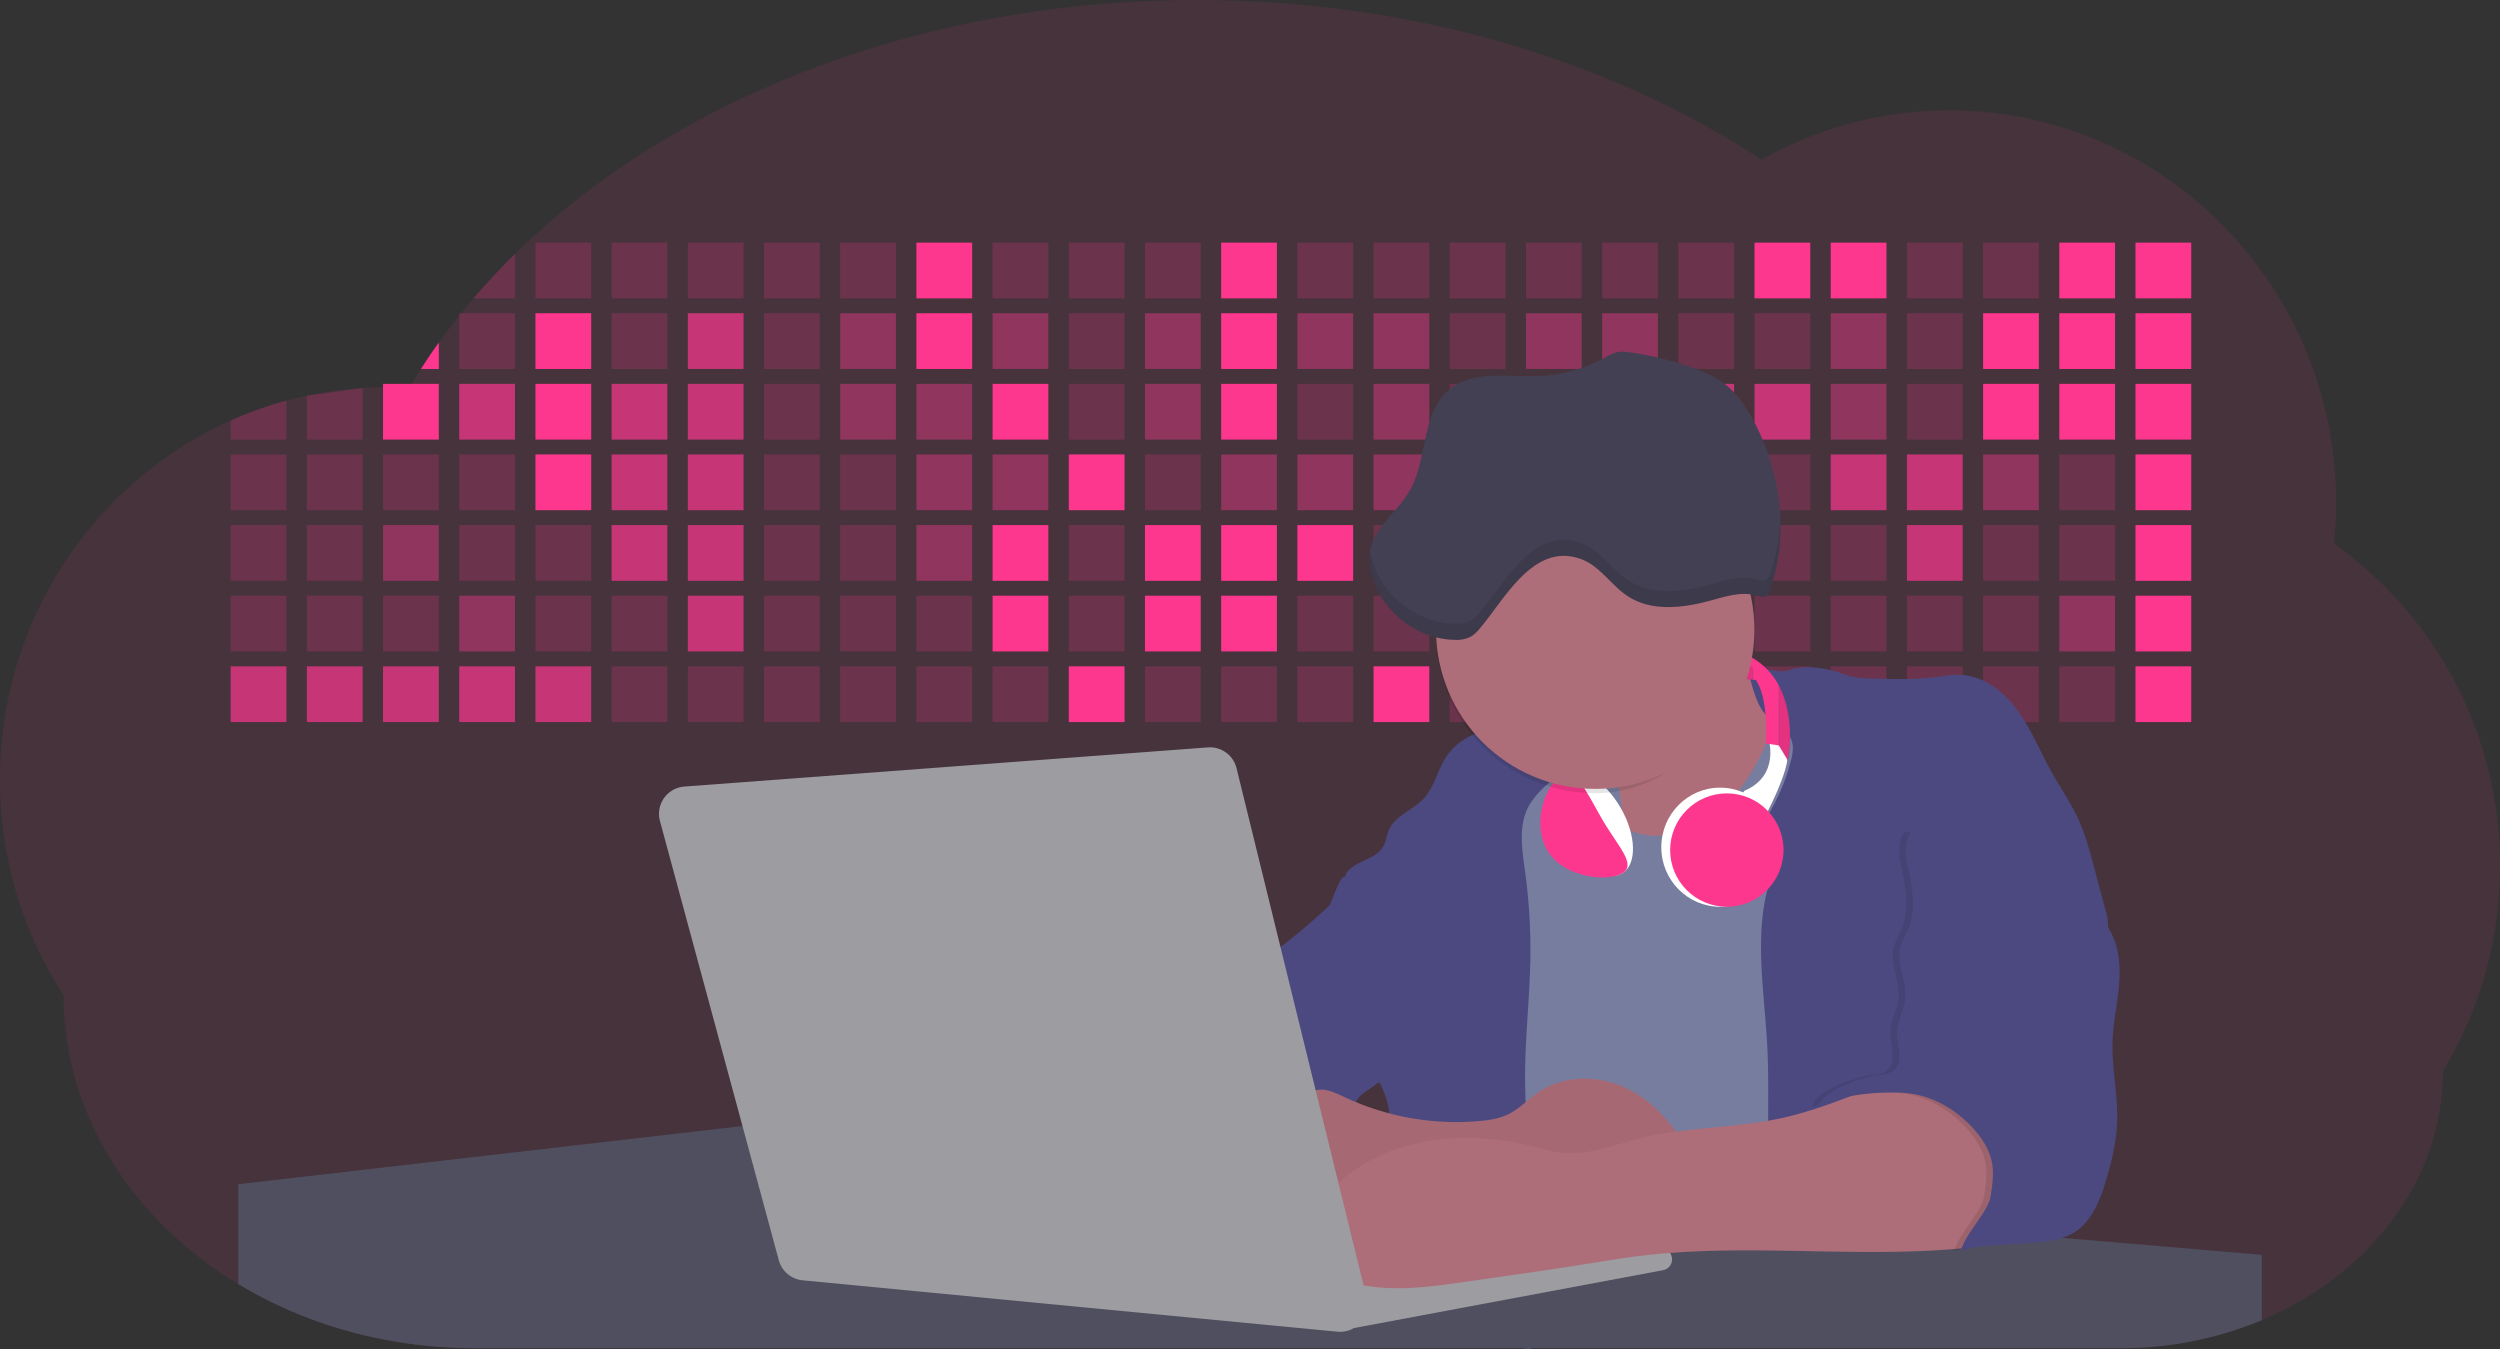 <svg id="aa7bae02-e79e-4d6b-a496-aba15f39787c" data-name="Layer 1" xmlns="http://www.w3.org/2000/svg" width="1144" height="617.32" viewBox="0 0 1144 617.32"><rect x="0" y="0" width="1144" height="617.32" fill="#333333" stroke="none"/><title>developer activity</title><path d="M1172,537.57a181.92,181.92,0,0,1-6.85,49.6,180.06,180.06,0,0,1-19.27,44.28c0,50.1-33.82,93.4-82.91,114a167.3,167.3,0,0,1-64.73,12.8H245.17c-40.25,0-77.55-10.86-108.14-29.36A185.76,185.76,0,0,1,112.2,711c-34-29.22-55.08-69.6-55.08-114.2A180.5,180.5,0,0,1,28,498.08c0-73.36,43.39-136.44,105.55-164.29a174.52,174.52,0,0,1,25.51-9.12q4.63-1.26,9.36-2.26a175.39,175.39,0,0,1,25.51-3.5q4.65-.29,9.35-.33H205c3.46,0,6.89.12,10.3.32l1.12-1.9q2.06-3.44,4.22-6.81,3.9-6.14,8.18-12.1,4.48-6.29,9.35-12.38l.83-1q2.76-3.44,5.64-6.8,9-10.49,19-20.35c72.11-70.68,185.08-116.18,312.08-116.18,98.82,0,189.15,27.55,258.34,73.07A174.18,174.18,0,0,1,920,191.86c97.74,0,177,80.37,177,179.51a184.9,184.9,0,0,1-1,18.78A180,180,0,0,1,1172,537.57Z" transform="translate(-28 -141.34)" fill="#fd378e" opacity="0.1"/><path d="M263.66,257.52v20.35h-19Q253.59,267.39,263.66,257.52Z" transform="translate(-28 -141.34)" fill="#fd378e" opacity="0.2"/><rect x="245.02" y="111.02" width="25.51" height="25.51" fill="#fd378e" opacity="0.2"/><rect x="279.88" y="111.02" width="25.51" height="25.51" fill="#fd378e" opacity="0.2"/><rect x="314.75" y="111.02" width="25.51" height="25.51" fill="#fd378e" opacity="0.2"/><rect x="349.61" y="111.02" width="25.51" height="25.51" fill="#fd378e" opacity="0.2"/><rect x="384.48" y="111.02" width="25.51" height="25.51" fill="#fd378e" opacity="0.2"/><rect x="419.35" y="111.02" width="25.51" height="25.51" fill="#fd378e"/><rect x="454.21" y="111.02" width="25.51" height="25.51" fill="#fd378e" opacity="0.2"/><rect x="489.08" y="111.02" width="25.51" height="25.51" fill="#fd378e" opacity="0.2"/><rect x="523.94" y="111.02" width="25.51" height="25.51" fill="#fd378e" opacity="0.2"/><rect x="558.81" y="111.02" width="25.51" height="25.51" fill="#fd378e"/><rect x="593.68" y="111.02" width="25.51" height="25.51" fill="#fd378e" opacity="0.2"/><rect x="628.54" y="111.02" width="25.51" height="25.51" fill="#fd378e" opacity="0.2"/><rect x="663.41" y="111.02" width="25.51" height="25.51" fill="#fd378e" opacity="0.2"/><rect x="698.28" y="111.02" width="25.51" height="25.51" fill="#fd378e" opacity="0.2"/><rect x="733.14" y="111.02" width="25.51" height="25.51" fill="#fd378e" opacity="0.2"/><rect x="768.01" y="111.02" width="25.51" height="25.51" fill="#fd378e" opacity="0.2"/><rect x="802.87" y="111.02" width="25.51" height="25.51" fill="#fd378e"/><rect x="837.74" y="111.02" width="25.51" height="25.51" fill="#fd378e"/><rect x="872.61" y="111.02" width="25.51" height="25.51" fill="#fd378e" opacity="0.2"/><rect x="907.47" y="111.02" width="25.51" height="25.51" fill="#fd378e" opacity="0.2"/><rect x="942.34" y="111.02" width="25.51" height="25.51" fill="#fd378e"/><rect x="977.2" y="111.02" width="25.51" height="25.51" fill="#fd378e"/><path d="M228.8,298.08v12.1h-8.18Q224.52,304,228.8,298.08Z" transform="translate(-28 -141.34)" fill="#fd378e"/><rect x="210.15" y="143.33" width="25.51" height="25.51" fill="#fd378e" opacity="0.2"/><rect x="245.02" y="143.33" width="25.51" height="25.51" fill="#fd378e"/><rect x="279.88" y="143.33" width="25.51" height="25.51" fill="#fd378e" opacity="0.2"/><rect x="314.75" y="143.33" width="25.51" height="25.51" fill="#fd378e" opacity="0.7"/><rect x="349.61" y="143.33" width="25.51" height="25.51" fill="#fd378e" opacity="0.2"/><rect x="384.48" y="143.33" width="25.51" height="25.51" fill="#fd378e" opacity="0.4"/><rect x="419.35" y="143.33" width="25.51" height="25.51" fill="#fd378e"/><rect x="454.21" y="143.33" width="25.51" height="25.51" fill="#fd378e" opacity="0.4"/><rect x="489.08" y="143.33" width="25.51" height="25.51" fill="#fd378e" opacity="0.2"/><rect x="523.94" y="143.33" width="25.51" height="25.51" fill="#fd378e" opacity="0.4"/><rect x="558.81" y="143.33" width="25.51" height="25.51" fill="#fd378e"/><rect x="593.68" y="143.33" width="25.51" height="25.51" fill="#fd378e" opacity="0.4"/><rect x="628.54" y="143.33" width="25.51" height="25.51" fill="#fd378e" opacity="0.4"/><rect x="663.41" y="143.33" width="25.51" height="25.51" fill="#fd378e" opacity="0.2"/><rect x="698.28" y="143.33" width="25.51" height="25.51" fill="#fd378e" opacity="0.4"/><rect x="733.14" y="143.33" width="25.51" height="25.51" fill="#fd378e" opacity="0.4"/><rect x="768.01" y="143.33" width="25.51" height="25.51" fill="#fd378e" opacity="0.2"/><rect x="802.87" y="143.33" width="25.51" height="25.51" fill="#fd378e" opacity="0.2"/><rect x="837.74" y="143.33" width="25.51" height="25.51" fill="#fd378e" opacity="0.4"/><rect x="872.61" y="143.33" width="25.51" height="25.51" fill="#fd378e" opacity="0.2"/><rect x="907.47" y="143.33" width="25.51" height="25.51" fill="#fd378e"/><rect x="942.34" y="143.33" width="25.51" height="25.51" fill="#fd378e"/><rect x="977.2" y="143.33" width="25.51" height="25.51" fill="#fd378e"/><path d="M159.06,324.67V342.5H133.55v-8.71A174.52,174.52,0,0,1,159.06,324.67Z" transform="translate(-28 -141.34)" fill="#fd378e" opacity="0.2"/><polygon points="165.93 177.57 165.93 201.16 140.42 201.16 140.42 181.07 165.93 177.57" fill="#fd378e" opacity="0.2"/><rect x="175.28" y="175.65" width="25.51" height="25.51" fill="#fd378e"/><rect x="210.15" y="175.65" width="25.51" height="25.51" fill="#fd378e" opacity="0.7"/><rect x="245.02" y="175.65" width="25.51" height="25.51" fill="#fd378e"/><rect x="279.88" y="175.65" width="25.51" height="25.51" fill="#fd378e" opacity="0.7"/><rect x="314.75" y="175.65" width="25.51" height="25.51" fill="#fd378e" opacity="0.7"/><rect x="349.61" y="175.65" width="25.51" height="25.51" fill="#fd378e" opacity="0.2"/><rect x="384.48" y="175.65" width="25.51" height="25.51" fill="#fd378e" opacity="0.4"/><rect x="419.35" y="175.65" width="25.51" height="25.51" fill="#fd378e" opacity="0.4"/><rect x="454.21" y="175.65" width="25.51" height="25.51" fill="#fd378e"/><rect x="489.08" y="175.65" width="25.51" height="25.51" fill="#fd378e" opacity="0.2"/><rect x="523.94" y="175.65" width="25.51" height="25.51" fill="#fd378e" opacity="0.4"/><rect x="558.81" y="175.65" width="25.51" height="25.51" fill="#fd378e"/><rect x="593.68" y="175.65" width="25.51" height="25.51" fill="#fd378e" opacity="0.2"/><rect x="628.54" y="175.65" width="25.51" height="25.51" fill="#fd378e" opacity="0.4"/><rect x="663.41" y="175.65" width="25.51" height="25.51" fill="#fd378e" opacity="0.2"/><rect x="698.28" y="175.65" width="25.51" height="25.51" fill="#fd378e"/><rect x="733.14" y="175.65" width="25.51" height="25.51" fill="#fd378e" opacity="0.2"/><rect x="768.01" y="175.65" width="25.51" height="25.51" fill="#fd378e" opacity="0.7"/><rect x="802.87" y="175.65" width="25.51" height="25.51" fill="#fd378e" opacity="0.7"/><rect x="837.74" y="175.65" width="25.51" height="25.51" fill="#fd378e" opacity="0.4"/><rect x="872.61" y="175.65" width="25.51" height="25.51" fill="#fd378e" opacity="0.2"/><rect x="907.47" y="175.65" width="25.51" height="25.51" fill="#fd378e"/><rect x="942.34" y="175.65" width="25.51" height="25.51" fill="#fd378e"/><rect x="977.2" y="175.65" width="25.51" height="25.51" fill="#fd378e"/><rect x="105.55" y="207.96" width="25.51" height="25.51" fill="#fd378e" opacity="0.2"/><rect x="140.42" y="207.96" width="25.51" height="25.51" fill="#fd378e" opacity="0.2"/><rect x="175.28" y="207.96" width="25.51" height="25.51" fill="#fd378e" opacity="0.2"/><rect x="210.15" y="207.96" width="25.51" height="25.51" fill="#fd378e" opacity="0.2"/><rect x="245.02" y="207.96" width="25.51" height="25.51" fill="#fd378e"/><rect x="279.88" y="207.96" width="25.51" height="25.51" fill="#fd378e" opacity="0.7"/><rect x="314.75" y="207.96" width="25.51" height="25.51" fill="#fd378e" opacity="0.7"/><rect x="349.61" y="207.96" width="25.51" height="25.51" fill="#fd378e" opacity="0.2"/><rect x="384.48" y="207.96" width="25.51" height="25.51" fill="#fd378e" opacity="0.2"/><rect x="419.35" y="207.96" width="25.51" height="25.51" fill="#fd378e" opacity="0.4"/><rect x="454.21" y="207.96" width="25.51" height="25.51" fill="#fd378e" opacity="0.4"/><rect x="489.08" y="207.96" width="25.51" height="25.51" fill="#fd378e"/><rect x="523.94" y="207.96" width="25.51" height="25.51" fill="#fd378e" opacity="0.2"/><rect x="558.81" y="207.96" width="25.51" height="25.51" fill="#fd378e" opacity="0.4"/><rect x="593.68" y="207.96" width="25.51" height="25.51" fill="#fd378e" opacity="0.4"/><rect x="628.54" y="207.96" width="25.51" height="25.51" fill="#fd378e" opacity="0.4"/><rect x="663.41" y="207.96" width="25.51" height="25.51" fill="#fd378e" opacity="0.4"/><rect x="698.28" y="207.96" width="25.51" height="25.51" fill="#fd378e" opacity="0.2"/><rect x="733.14" y="207.96" width="25.51" height="25.51" fill="#fd378e" opacity="0.2"/><rect x="768.01" y="207.96" width="25.51" height="25.51" fill="#fd378e" opacity="0.2"/><rect x="802.87" y="207.96" width="25.51" height="25.51" fill="#fd378e" opacity="0.2"/><rect x="837.74" y="207.96" width="25.51" height="25.51" fill="#fd378e" opacity="0.7"/><rect x="872.61" y="207.96" width="25.51" height="25.51" fill="#fd378e" opacity="0.7"/><rect x="907.47" y="207.96" width="25.51" height="25.51" fill="#fd378e" opacity="0.4"/><rect x="942.34" y="207.96" width="25.51" height="25.51" fill="#fd378e" opacity="0.2"/><rect x="977.2" y="207.96" width="25.51" height="25.51" fill="#fd378e"/><rect x="105.55" y="240.28" width="25.51" height="25.51" fill="#fd378e" opacity="0.2"/><rect x="140.42" y="240.28" width="25.51" height="25.51" fill="#fd378e" opacity="0.2"/><rect x="175.28" y="240.28" width="25.51" height="25.51" fill="#fd378e" opacity="0.4"/><rect x="210.15" y="240.28" width="25.51" height="25.51" fill="#fd378e" opacity="0.2"/><rect x="245.02" y="240.28" width="25.51" height="25.51" fill="#fd378e" opacity="0.2"/><rect x="279.88" y="240.28" width="25.51" height="25.51" fill="#fd378e" opacity="0.7"/><rect x="314.75" y="240.28" width="25.51" height="25.51" fill="#fd378e" opacity="0.7"/><rect x="349.61" y="240.28" width="25.51" height="25.51" fill="#fd378e" opacity="0.2"/><rect x="384.48" y="240.28" width="25.51" height="25.51" fill="#fd378e" opacity="0.2"/><rect x="419.35" y="240.28" width="25.51" height="25.51" fill="#fd378e" opacity="0.4"/><rect x="454.21" y="240.28" width="25.51" height="25.51" fill="#fd378e"/><rect x="489.08" y="240.28" width="25.51" height="25.51" fill="#fd378e" opacity="0.2"/><rect x="523.94" y="240.28" width="25.51" height="25.51" fill="#fd378e"/><rect x="558.81" y="240.28" width="25.51" height="25.51" fill="#fd378e"/><rect x="593.68" y="240.28" width="25.51" height="25.51" fill="#fd378e"/><rect x="628.54" y="240.28" width="25.51" height="25.51" fill="#fd378e" opacity="0.2"/><rect x="663.41" y="240.28" width="25.51" height="25.51" fill="#fd378e"/><rect x="698.28" y="240.28" width="25.51" height="25.51" fill="#fd378e" opacity="0.2"/><rect x="733.14" y="240.28" width="25.51" height="25.51" fill="#fd378e" opacity="0.2"/><rect x="768.01" y="240.28" width="25.51" height="25.51" fill="#fd378e" opacity="0.2"/><rect x="802.87" y="240.28" width="25.51" height="25.51" fill="#fd378e" opacity="0.2"/><rect x="837.74" y="240.28" width="25.51" height="25.51" fill="#fd378e" opacity="0.2"/><rect x="872.61" y="240.28" width="25.51" height="25.51" fill="#fd378e" opacity="0.7"/><rect x="907.47" y="240.28" width="25.51" height="25.51" fill="#fd378e" opacity="0.2"/><rect x="942.34" y="240.28" width="25.51" height="25.51" fill="#fd378e" opacity="0.2"/><rect x="977.2" y="240.28" width="25.51" height="25.51" fill="#fd378e"/><rect x="105.55" y="272.59" width="25.51" height="25.51" fill="#fd378e" opacity="0.2"/><rect x="140.42" y="272.59" width="25.51" height="25.51" fill="#fd378e" opacity="0.2"/><rect x="175.28" y="272.59" width="25.51" height="25.51" fill="#fd378e" opacity="0.2"/><rect x="210.15" y="272.59" width="25.51" height="25.51" fill="#fd378e" opacity="0.4"/><rect x="245.02" y="272.59" width="25.51" height="25.51" fill="#fd378e" opacity="0.2"/><rect x="279.88" y="272.59" width="25.51" height="25.51" fill="#fd378e" opacity="0.2"/><rect x="314.75" y="272.59" width="25.51" height="25.51" fill="#fd378e" opacity="0.7"/><rect x="349.61" y="272.59" width="25.51" height="25.51" fill="#fd378e" opacity="0.2"/><rect x="384.48" y="272.59" width="25.51" height="25.51" fill="#fd378e" opacity="0.2"/><rect x="419.35" y="272.59" width="25.51" height="25.51" fill="#fd378e" opacity="0.2"/><rect x="454.21" y="272.59" width="25.51" height="25.51" fill="#fd378e"/><rect x="489.08" y="272.59" width="25.51" height="25.51" fill="#fd378e" opacity="0.2"/><rect x="523.94" y="272.59" width="25.51" height="25.51" fill="#fd378e"/><rect x="558.81" y="272.59" width="25.51" height="25.51" fill="#fd378e"/><rect x="593.68" y="272.59" width="25.51" height="25.51" fill="#fd378e" opacity="0.2"/><rect x="628.54" y="272.59" width="25.51" height="25.51" fill="#fd378e" opacity="0.2"/><rect x="663.41" y="272.59" width="25.51" height="25.51" fill="#fd378e" opacity="0.2"/><rect x="698.28" y="272.59" width="25.51" height="25.51" fill="#fd378e" opacity="0.2"/><rect x="733.14" y="272.59" width="25.51" height="25.51" fill="#fd378e" opacity="0.2"/><rect x="768.01" y="272.59" width="25.51" height="25.51" fill="#fd378e" opacity="0.2"/><rect x="802.87" y="272.59" width="25.51" height="25.51" fill="#fd378e" opacity="0.2"/><rect x="837.74" y="272.59" width="25.51" height="25.51" fill="#fd378e" opacity="0.2"/><rect x="872.61" y="272.59" width="25.51" height="25.51" fill="#fd378e" opacity="0.2"/><rect x="907.47" y="272.59" width="25.51" height="25.51" fill="#fd378e" opacity="0.2"/><rect x="942.34" y="272.59" width="25.51" height="25.51" fill="#fd378e" opacity="0.4"/><rect x="977.2" y="272.59" width="25.51" height="25.51" fill="#fd378e"/><rect x="105.55" y="304.91" width="25.51" height="25.51" fill="#fd378e" opacity="0.7"/><rect x="140.42" y="304.91" width="25.51" height="25.51" fill="#fd378e" opacity="0.7"/><rect x="175.28" y="304.91" width="25.51" height="25.51" fill="#fd378e" opacity="0.7"/><rect x="210.15" y="304.91" width="25.51" height="25.51" fill="#fd378e" opacity="0.7"/><rect x="245.02" y="304.91" width="25.51" height="25.51" fill="#fd378e" opacity="0.7"/><rect x="279.88" y="304.91" width="25.51" height="25.51" fill="#fd378e" opacity="0.2"/><rect x="314.75" y="304.91" width="25.51" height="25.51" fill="#fd378e" opacity="0.2"/><rect x="349.61" y="304.91" width="25.51" height="25.51" fill="#fd378e" opacity="0.2"/><rect x="384.48" y="304.91" width="25.51" height="25.51" fill="#fd378e" opacity="0.2"/><rect x="419.35" y="304.91" width="25.51" height="25.51" fill="#fd378e" opacity="0.2"/><rect x="454.21" y="304.91" width="25.51" height="25.51" fill="#fd378e" opacity="0.2"/><rect x="489.08" y="304.91" width="25.51" height="25.51" fill="#fd378e"/><rect x="523.94" y="304.91" width="25.51" height="25.51" fill="#fd378e" opacity="0.2"/><rect x="558.81" y="304.91" width="25.51" height="25.51" fill="#fd378e" opacity="0.2"/><rect x="593.68" y="304.91" width="25.51" height="25.51" fill="#fd378e" opacity="0.2"/><rect x="628.54" y="304.91" width="25.51" height="25.51" fill="#fd378e"/><rect x="663.41" y="304.91" width="25.51" height="25.51" fill="#fd378e" opacity="0.2"/><rect x="698.28" y="304.91" width="25.51" height="25.51" fill="#fd378e" opacity="0.2"/><rect x="733.14" y="304.91" width="25.51" height="25.51" fill="#fd378e" opacity="0.2"/><rect x="768.01" y="304.91" width="25.51" height="25.51" fill="#fd378e" opacity="0.2"/><rect x="802.87" y="304.91" width="25.51" height="25.51" fill="#fd378e" opacity="0.2"/><rect x="837.74" y="304.91" width="25.51" height="25.51" fill="#fd378e" opacity="0.2"/><rect x="872.61" y="304.91" width="25.51" height="25.51" fill="#fd378e" opacity="0.2"/><rect x="907.47" y="304.91" width="25.51" height="25.51" fill="#fd378e" opacity="0.2"/><rect x="942.34" y="304.91" width="25.51" height="25.51" fill="#fd378e" opacity="0.2"/><rect x="977.2" y="304.91" width="25.51" height="25.51" fill="#fd378e"/><circle cx="734.52" cy="363.89" r="34.87" fill="#767d9f"/><path d="M760.71,460.87q5.22,22.78,8.86,45.9c.73,4.58,1.38,9.41-.28,13.74-1.39,3.61-4.22,6.43-6.44,9.59s-3.9,7.21-2.55,10.83,5.29,5.6,9.05,6.62c10.76,2.9,22.23.79,32.94-2.35a53.29,53.29,0,0,0,13.81-5.72c4.54-2.88,8.26-6.88,11.68-11,15.61-18.93,25.83-41.65,35.45-64.23a39.12,39.12,0,0,1-33.11-13.34c-3.94-4.63-6.83-11.08-4.61-16.74-6.51,3.57-14.24,3.81-21.25,6.25a75.49,75.49,0,0,0-12.5,6.15q-7.18,4.15-14.28,8.46C772.07,458.29,767,461.19,760.71,460.87Z" transform="translate(-28 -141.34)" fill="#ae6e79"/><path d="M833.64,487.05c-6.11,11.89-14.06,23.32-25.41,30.4s-26.63,9-38,2c-5.6-3.42-9.84-8.62-14.73-13s-11-8.13-17.57-7.56c-7.24.63-12.91,6.28-17.76,11.69-7.36,8.22-14.47,16.79-19.68,26.52-10,18.7-12.37,40.56-11.93,61.76s3.51,42.29,3.58,63.49c.1,26.08-4.32,51.95-8.79,77.64,41.1-5.06,82.25,6,123.44,10.19,26.36,2.71,52.92,2.65,79.42,2.58,4.66,0,9.62-.12,13.5-2.7a18.2,18.2,0,0,0,5.59-6.64c3.66-6.75,5.13-14.45,6.15-22.06,2.59-19.22,2.67-38.68,2.74-58.08.18-47,.35-94.17-5.62-140.8-1.47-11.47-3.35-23-7.75-33.73s-11.58-20.6-21.62-26.35c-6.45-3.7-21.4-10.14-29-6.41C841.67,460.15,837.73,479.09,833.64,487.05Z" transform="translate(-28 -141.34)" fill="#767d9f"/><path d="M836.68,619.77c-1.55-29-7.86-59.95,5.57-85.69,3.3-6.32-8.54-14.21-4.88-20.33a92.08,92.08,0,0,0,10.06-23.93c.76-2.89,1.37-5.95.65-8.85-1.33-5.29-6.56-8.44-11-11.66-4.9-3.56-7.42-14.41-9-20.28s12.57,1.2,18.26-.89c7.9-2.89,17.94-1.07,25.82,1.86,4.4,1.62,9.18,1.76,13.87,1.88,9.11.24,18.25.47,27.29-.65,4.06-.51,8.13-1.28,12.21-1.05,10.41.59,19.46,7.71,25.62,16.13s10.08,18.23,15.13,27.35c4.21,7.6,9.23,14.78,12.82,22.69,3.18,7,5.19,14.52,7.18,22l5.13,19.19a25.58,25.58,0,0,1,1.26,8.51c-.26,3.07-1.62,5.93-3,8.66A164.12,164.12,0,0,1,971,603.2c-10.79,13.23-23.89,25.16-30.3,41-2.5,6.17-3.89,12.73-5.16,19.27a707.94,707.94,0,0,0-10.9,79.15,174.2,174.2,0,0,0-36.52-12.21,177.61,177.61,0,0,0-19-3c-5.59-.58-12.8.52-18.12-1-8.9-2.53-9.88-17.58-11.23-25.46-2.16-12.55-2.59-25.32-2.67-38C837,648.53,837.45,634.14,836.68,619.77Z" transform="translate(-28 -141.34)" fill="#4c4981"/><path d="M641.23,565.54c4.21,24,8.85,48.07,18,70.62-.23.22-.46.42-.69.62-.81.69-1.65,1.34-2.53,2-2.05,1.44-4.3,2.66-6,4.54a8,8,0,0,0-1.5,2.45,5.48,5.48,0,0,0,0,4.47c-4.77,2.11-10.31,1.46-15.66,1.26-4.61-.17-9.08,0-12.78,2.53-5.14,3.54-6.69,10.34-7.52,16.52q-.46,3.38-.79,6.77-.32,3.15-.52,6.32a188.61,188.61,0,0,0-.19,21q.08,1.92.21,3.84c-16.34-.39-31.23-8.91-45.32-17.19-3.22-1.89-6.54-3.88-8.63-7A15.8,15.8,0,0,1,555,674c0-.51.09-1,.16-1.52a41.58,41.58,0,0,1,2.29-8.68,107.2,107.2,0,0,1,19.19-32.65c3.58-4.18,7.61-8.27,9.28-13.52.73-2.29,1-4.72,1.74-7,3.32-9.88,15.3-14.55,19.4-24.14,1-2.29,1.46-4.8,2.7-7a17.63,17.63,0,0,1,4.25-4.75c.73-.61,1.49-1.2,2.24-1.79q10.54-8.26,20.31-17.45,1.82-1.71,3.6-3.46A59.48,59.48,0,0,0,641.23,565.54Z" transform="translate(-28 -141.34)" fill="#4c4981"/><path d="M742,494.56c-1.44,1.52-3,2.95-4.53,4.37l-.41.37-1.62,1.5a39,39,0,0,0-7.55,8.79l-.17.28c-5.1,9.13-3.21,20.37-1.79,30.74a261.55,261.55,0,0,1,2.37,39c-.26,18-2.38,35.88-2.42,53.86,0,4.08.09,8.15.27,12.23.29,6.63.79,13.25,1.39,19.87.65,7.26,1.43,14.51,2.16,21.76.58,5.61,1.13,11.21,1.59,16.81.23,2.9.45,5.79.63,8.69.21,3.4.38,6.81.48,10.21h0c.07,2.16.11,4.31.11,6.47,0,1.23,0,2.45,0,3.67q0,3.51-.19,7-.2,4.49-.61,9c-.31,3.27-.86,6.84-3.16,9.14-.14.14-.29.27-.44.4l-3.24-.4a332.72,332.72,0,0,0-67.3-1.2c.49-3.38.94-6.75,1.38-10.14.2-1.6.4-3.21.59-4.82q.33-2.76.63-5.52c.23-2,.44-4,.64-6q.78-7.73,1.37-15.47.87-11.29,1.32-22.62.22-5.41.34-10.83.17-6.72.16-13.45,0-6.54-.11-13.1c0-1.44-.06-2.88-.18-4.31a27.35,27.35,0,0,0-.53-3.83,49.87,49.87,0,0,0-3-8.48c-.22-.52-.43-1-.64-1.55-.12-.27-.23-.55-.34-.82,5.76-5.13,9.86-12,13.8-18.76,6.39-10.89,12.93-22.26,14-34.84s-5.18-26.71-17.2-30.55c-3.27-1-6.73-1.28-10.1-1.87-3.18-.56-9.81-1.83-13.49-4.11q-3,3.08-6,6.05a22.15,22.15,0,0,1,2.17-8.71l1.42.07a2.71,2.71,0,0,1-.16-1c0-1.07.74-2.28,2.32-3.62,4.71-4,12.12-4.89,15.09-10.3,1.24-2.25,1.45-4.93,2.45-7.29,2.87-6.73,11.11-9.21,16.07-14.59s6.2-13,10.21-19a28.62,28.62,0,0,1,12-10c.4-.19.81-.38,1.22-.55,8.3-3.55,18.16-4.36,26.76-4.34,3.34,0,12,.1,16.24,1.79a5.32,5.32,0,0,1,1.85,1.13C752.37,480.61,745.34,491,742,494.56Z" transform="translate(-28 -141.34)" fill="#4c4981"/><path d="M642.72,542.69a60.88,60.88,0,0,1,46.74,4.87c7.2,4,13.66,9.58,17.62,16.78,5.95,10.8,5.69,23.82,5.27,36.15-.21,6.17-.48,12.56-3.2,18.1C706,625,700.06,629.4,694,633a42.24,42.24,0,0,1-12.32,5.33c-6.72,1.46-13.7.22-20.47-1-7.36-1.36-15.26-3-20.37-8.48-3-3.18-4.64-7.31-6.26-11.35q-3.49-8.75-7-17.48c-4.05-10.11-5.42-18.52-.07-28.37,2.43-4.49,5.4-8.69,7.8-13.21C636.51,556.14,640.81,543.28,642.72,542.69Z" transform="translate(-28 -141.34)" fill="#4c4981"/><path d="M1063,715.56v29.9a167.3,167.3,0,0,1-64.73,12.8H728.58c-.14.14-.29.27-.44.4l-3.24-.4H245.17c-40.25,0-77.55-10.86-108.14-29.36V683.25l230.72-26.63.18,0L502.29,668l34.77,3,18.06,1.53,37.38,3.17,19.23,1.63,28,2.38,3.94.33,20.18,1.71L691.23,684l38.5,3.26,64.18,5.45,45.15,3.83,74.14,6.29,14.1,1.19,1.52.13,1.32.11,18.62,1.58,20.44,1.74,2.37.2Z" transform="translate(-28 -141.34)" fill="#504f60"/><polygon points="764 573.12 474.86 523.77 463.65 580.46 596.19 596.33 637 601.44 749.26 579.33 764 573.12" fill="#9c9ca1"/><path d="M642.33,739.94l144.86-27.23a5,5,0,0,1,5.94,4.93h0a5,5,0,0,1-4.09,4.93L647.57,749.06Z" transform="translate(-28 -141.34)" fill="#9c9ca1"/><path d="M705.17,654.31c4.51-.42,9.08-1.13,13.14-3.13,5-2.49,8.89-6.78,13.52-9.94,10.18-7,23.8-7.94,35.47-3.92s21.41,12.63,28.23,22.91c4.53,6.85,7.93,15.59,4.73,23.15a30.51,30.51,0,0,1-4.12,6.44l-8.34,10.9a29,29,0,0,1-5.66,6.09c-3.12,2.27-7,3.2-10.82,3.76-10.15,1.48-20.48.64-30.71,1.32-17.57,1.17-34.73,6.83-52.34,6.64-10.12-.11-20.11-2.15-30-4.19l-43.77-9c-7.62-1.56-16.23-3.84-19.82-10.75-1.61-3.11-1.91-6.71-2.1-10.21-.52-9.64,0-20.36,6.68-27.31,6.28-6.52,16.21-8.58,23.71-13.4,9.18-5.91,12.21-4,21.89.44A120,120,0,0,0,705.17,654.31Z" transform="translate(-28 -141.34)" fill="#ae6e79"/><path d="M705.17,654.31c4.51-.42,9.08-1.13,13.14-3.13,5-2.49,8.89-6.78,13.52-9.94,10.18-7,23.8-7.94,35.47-3.92s21.41,12.63,28.23,22.91c4.53,6.85,7.93,15.59,4.73,23.15a30.51,30.51,0,0,1-4.12,6.44l-8.34,10.9a29,29,0,0,1-5.66,6.09c-3.12,2.27-7,3.2-10.82,3.76-10.15,1.48-20.48.64-30.71,1.32-17.57,1.17-34.73,6.83-52.34,6.64-10.12-.11-20.11-2.15-30-4.19l-43.77-9c-7.62-1.56-16.23-3.84-19.82-10.75-1.61-3.11-1.91-6.71-2.1-10.21-.52-9.64,0-20.36,6.68-27.31,6.28-6.52,16.21-8.58,23.71-13.4,9.18-5.91,12.21-4,21.89.44A120,120,0,0,0,705.17,654.31Z" transform="translate(-28 -141.34)" opacity="0.05"/><path d="M880.94,640.6c-12.28,4.75-24.63,9.52-37.49,12.35-21.56,4.75-44.12,4-65.51,9.43-11.3,2.88-22.53,7.52-34.14,6.58-5.19-.42-10.2-2-15.25-3.2-28.37-7-60.62-4.73-83.66,13.27-7.88,6.15-14.33,13.82-20.18,22a14.7,14.7,0,0,0,5.91,21.88A86.62,86.62,0,0,0,659,730.48c13.13,1.16,26.32-.7,39.38-2.56,19.38-2.75,38.77-5.51,58.1-8.6,6.94-1.11,13.88-2.26,20.86-3.14,50.23-6.35,101.37,1.37,151.73-3.93,5.09-.54,10.27-1.24,14.9-3.41,11.72-5.5,17.52-20,15.1-32.74s-11.76-23.33-23-29.83c-9.42-5.47-19.58-7.68-30.07-10C896.26,634,890.32,637,880.94,640.6Z" transform="translate(-28 -141.34)" fill="#ae6e79"/><path d="M988.67,564.44c5.54,7.26,6.72,17,6.12,26.09s-2.76,18.08-3.08,27.21c-.44,12.52,2.58,25,2.07,37.48-.36,8.73-2.43,17.29-4.88,25.67-2.89,9.89-7.07,20.52-16.2,25.27-12.12,6.31-37.54,2.76-50.29,7.7,1.16-7.23,12.28-17.7,13.44-24.93.8-5,1.61-10.14.75-15.15-1.1-6.39-4.85-12.06-9.3-16.78-7.08-7.51-16.32-13.16-26.47-15s-35-.33-43.12,6.08c-1-6.62,17.6-13,24.14-14.43,3.26-.73,7-.32,9.61-2.39,5-3.92,1.37-11.73,1.61-18,.19-5,3.11-9.58,3.7-14.58,1-8-4.22-16.15-2.17-24,.76-2.9,2.45-5.45,3.62-8.21,3.56-8.45,2-18.09.1-27.07-1.18-5.64-2.33-12,.81-16.81,2.91-4.49,11.17,11.5,16.46,10.76,17.47-2.45,33.28-15.4,47.39-4.8,7.19,5.4,8.13,11,11,18.71C976.77,554.6,984,558.36,988.67,564.44Z" transform="translate(-28 -141.34)" opacity="0.1"/><path d="M991.67,564.44c5.54,7.26,6.72,17,6.12,26.09s-2.76,18.08-3.08,27.21c-.44,12.52,2.58,25,2.07,37.48-.36,8.73-2.43,17.29-4.88,25.67-2.89,9.89-7.07,20.52-16.2,25.27-12.12,6.31-37.54,2.76-50.29,7.7,1.16-7.23,12.28-17.7,13.44-24.93.8-5,1.61-10.14.75-15.15-1.1-6.39-4.85-12.06-9.3-16.78-7.08-7.51-16.32-13.16-26.47-15s-35-.33-43.12,6.08c-1-6.62,17.6-13,24.14-14.43,3.26-.73,7-.32,9.61-2.39,5-3.92,1.37-11.73,1.61-18,.19-5,3.11-9.58,3.7-14.58,1-8-4.22-16.15-2.17-24,.76-2.9,2.45-5.45,3.62-8.21,3.56-8.45,2-18.09.1-27.07-1.18-5.64-2.33-12,.81-16.81,2.91-4.49,8.6-6.19,13.89-6.94a68.42,68.42,0,0,1,50,12.9c7.19,5.4,8.13,11,11,18.71C979.77,554.6,987,558.36,991.67,564.44Z" transform="translate(-28 -141.34)" fill="#4c4981"/><path d="M330,517.06,384.37,718a12.55,12.55,0,0,0,10.91,9.21L640,750.72a12.54,12.54,0,0,0,13.38-15.48L593.84,492.86a12.54,12.54,0,0,0-13.12-9.51L341.13,501.27A12.54,12.54,0,0,0,330,517.06Z" transform="translate(-28 -141.34)" fill="#9c9ca1"/><ellipse cx="787.11" cy="387.68" rx="26.9" ry="27.25" fill="#fff"/><path d="M837.2,479.31s5.67,16.86-11.06,23.95L824,507l10.48,10.34S847.4,493.77,846,485.4C846,485.4,844,476.9,837.2,479.31Z" transform="translate(-28 -141.34)" fill="#fff"/><circle cx="790.2" cy="388.99" r="25.94" fill="#fd378e"/><path d="M846.13,489.23l-4.12-6.8-6-.85c1.28-22.39-4.53-29.06-4.53-29.06l-1.35-.13-5.88-.57-11.06-11.48v-3.26c15.54,1.85,24.13,9.23,28.77,17.88C850.16,470.14,846.13,489.23,846.13,489.23Z" transform="translate(-28 -141.34)" fill="#fd378e"/><path d="M830.18,448.27v4.12l-5.88-.57-11.06-11.48S830.35,444.17,830.18,448.27Z" transform="translate(-28 -141.34)" stroke="#4c4981" stroke-miterlimit="10" opacity="0.1"/><path d="M846.13,489.23l-4.12-6.8V455C850.16,470.14,846.13,489.23,846.13,489.23Z" transform="translate(-28 -141.34)" stroke="#4c4981" stroke-miterlimit="10" opacity="0.1"/><ellipse cx="757.11" cy="518.2" rx="14.43" ry="26.32" transform="translate(-185.67 306.64) rotate(-30)" fill="#fff"/><path d="M761,516c7.27,12.59,16.19,21,9.29,25s-27,2-34.27-10.6-.67-30,6.23-34S753.72,503.38,761,516Z" transform="translate(-28 -141.34)" fill="#fd378e"/><path d="M825.73,425.3c0,40.23-27.53,79-67.76,79a72.85,72.85,0,0,1,0-145.7C798.2,358.64,825.73,385.06,825.73,425.3Z" transform="translate(-28 -141.34)" opacity="0.1"/><circle cx="729.97" cy="288.15" r="72.85" fill="#ae6e79"/><path d="M751.57,397.21c8.67,3.19,13.8,12.15,21.58,17.14,11,7,25.32,5.19,37.88,1.73,7-1.91,14.32-4.24,21.21-2.12a6,6,0,0,0,3.23.46c1.5-.43,2.24-2.09,2.73-3.57,8.52-25.4,4.69-54.17-8.17-77.67-3.32-6.06-7.3-11.92-12.78-16.13-4.32-3.31-9.4-5.48-14.52-7.33a145,145,0,0,0-28.88-7.13,17.94,17.94,0,0,0-5.27-.17c-2.41.39-4.57,1.69-6.72,2.85A68.78,68.78,0,0,1,732,313.38c-14,.53-30-2.77-40.79,6.21-13,10.77-9.76,31.78-18.19,46.4-5.58,9.67-16.34,16.69-18.11,27.7a25.57,25.57,0,0,0,.63,10.07c4.12,16.94,20.52,30.06,38,30.37a14.42,14.42,0,0,0,7.76-1.59,17.55,17.55,0,0,0,4.09-3.89C716.84,415.09,729.94,389.25,751.57,397.21Z" transform="translate(-28 -141.34)" fill="#444053"/><path d="M838.2,403.48c-.49,1.48-1.23,3.14-2.73,3.57a6,6,0,0,1-3.23-.46c-6.89-2.12-14.25.21-21.2,2.12-12.57,3.46-26.92,5.31-37.88-1.73-7.79-5-12.91-14-21.59-17.14-21.63-8-34.73,17.88-46.21,31.44a17.55,17.55,0,0,1-4.09,3.89,14.42,14.42,0,0,1-7.76,1.59c-17.42-.31-33.83-13.43-38-30.37-.23-1-.43-2-.58-3,0,.09,0,.17-.05.26a25.57,25.57,0,0,0,.63,10.07c4.12,16.94,20.53,30.06,38,30.37a14.42,14.42,0,0,0,7.76-1.59,17.55,17.55,0,0,0,4.09-3.89c11.48-13.56,24.58-39.4,46.21-31.44,8.68,3.19,13.8,12.15,21.59,17.14,11,7,25.31,5.19,37.88,1.73,7-1.91,14.31-4.24,21.2-2.12a6,6,0,0,0,3.23.46c1.5-.43,2.24-2.09,2.73-3.57a90.29,90.29,0,0,0,4.48-32.26A88.8,88.8,0,0,1,838.2,403.48Z" transform="translate(-28 -141.34)" opacity="0.1"/></svg>